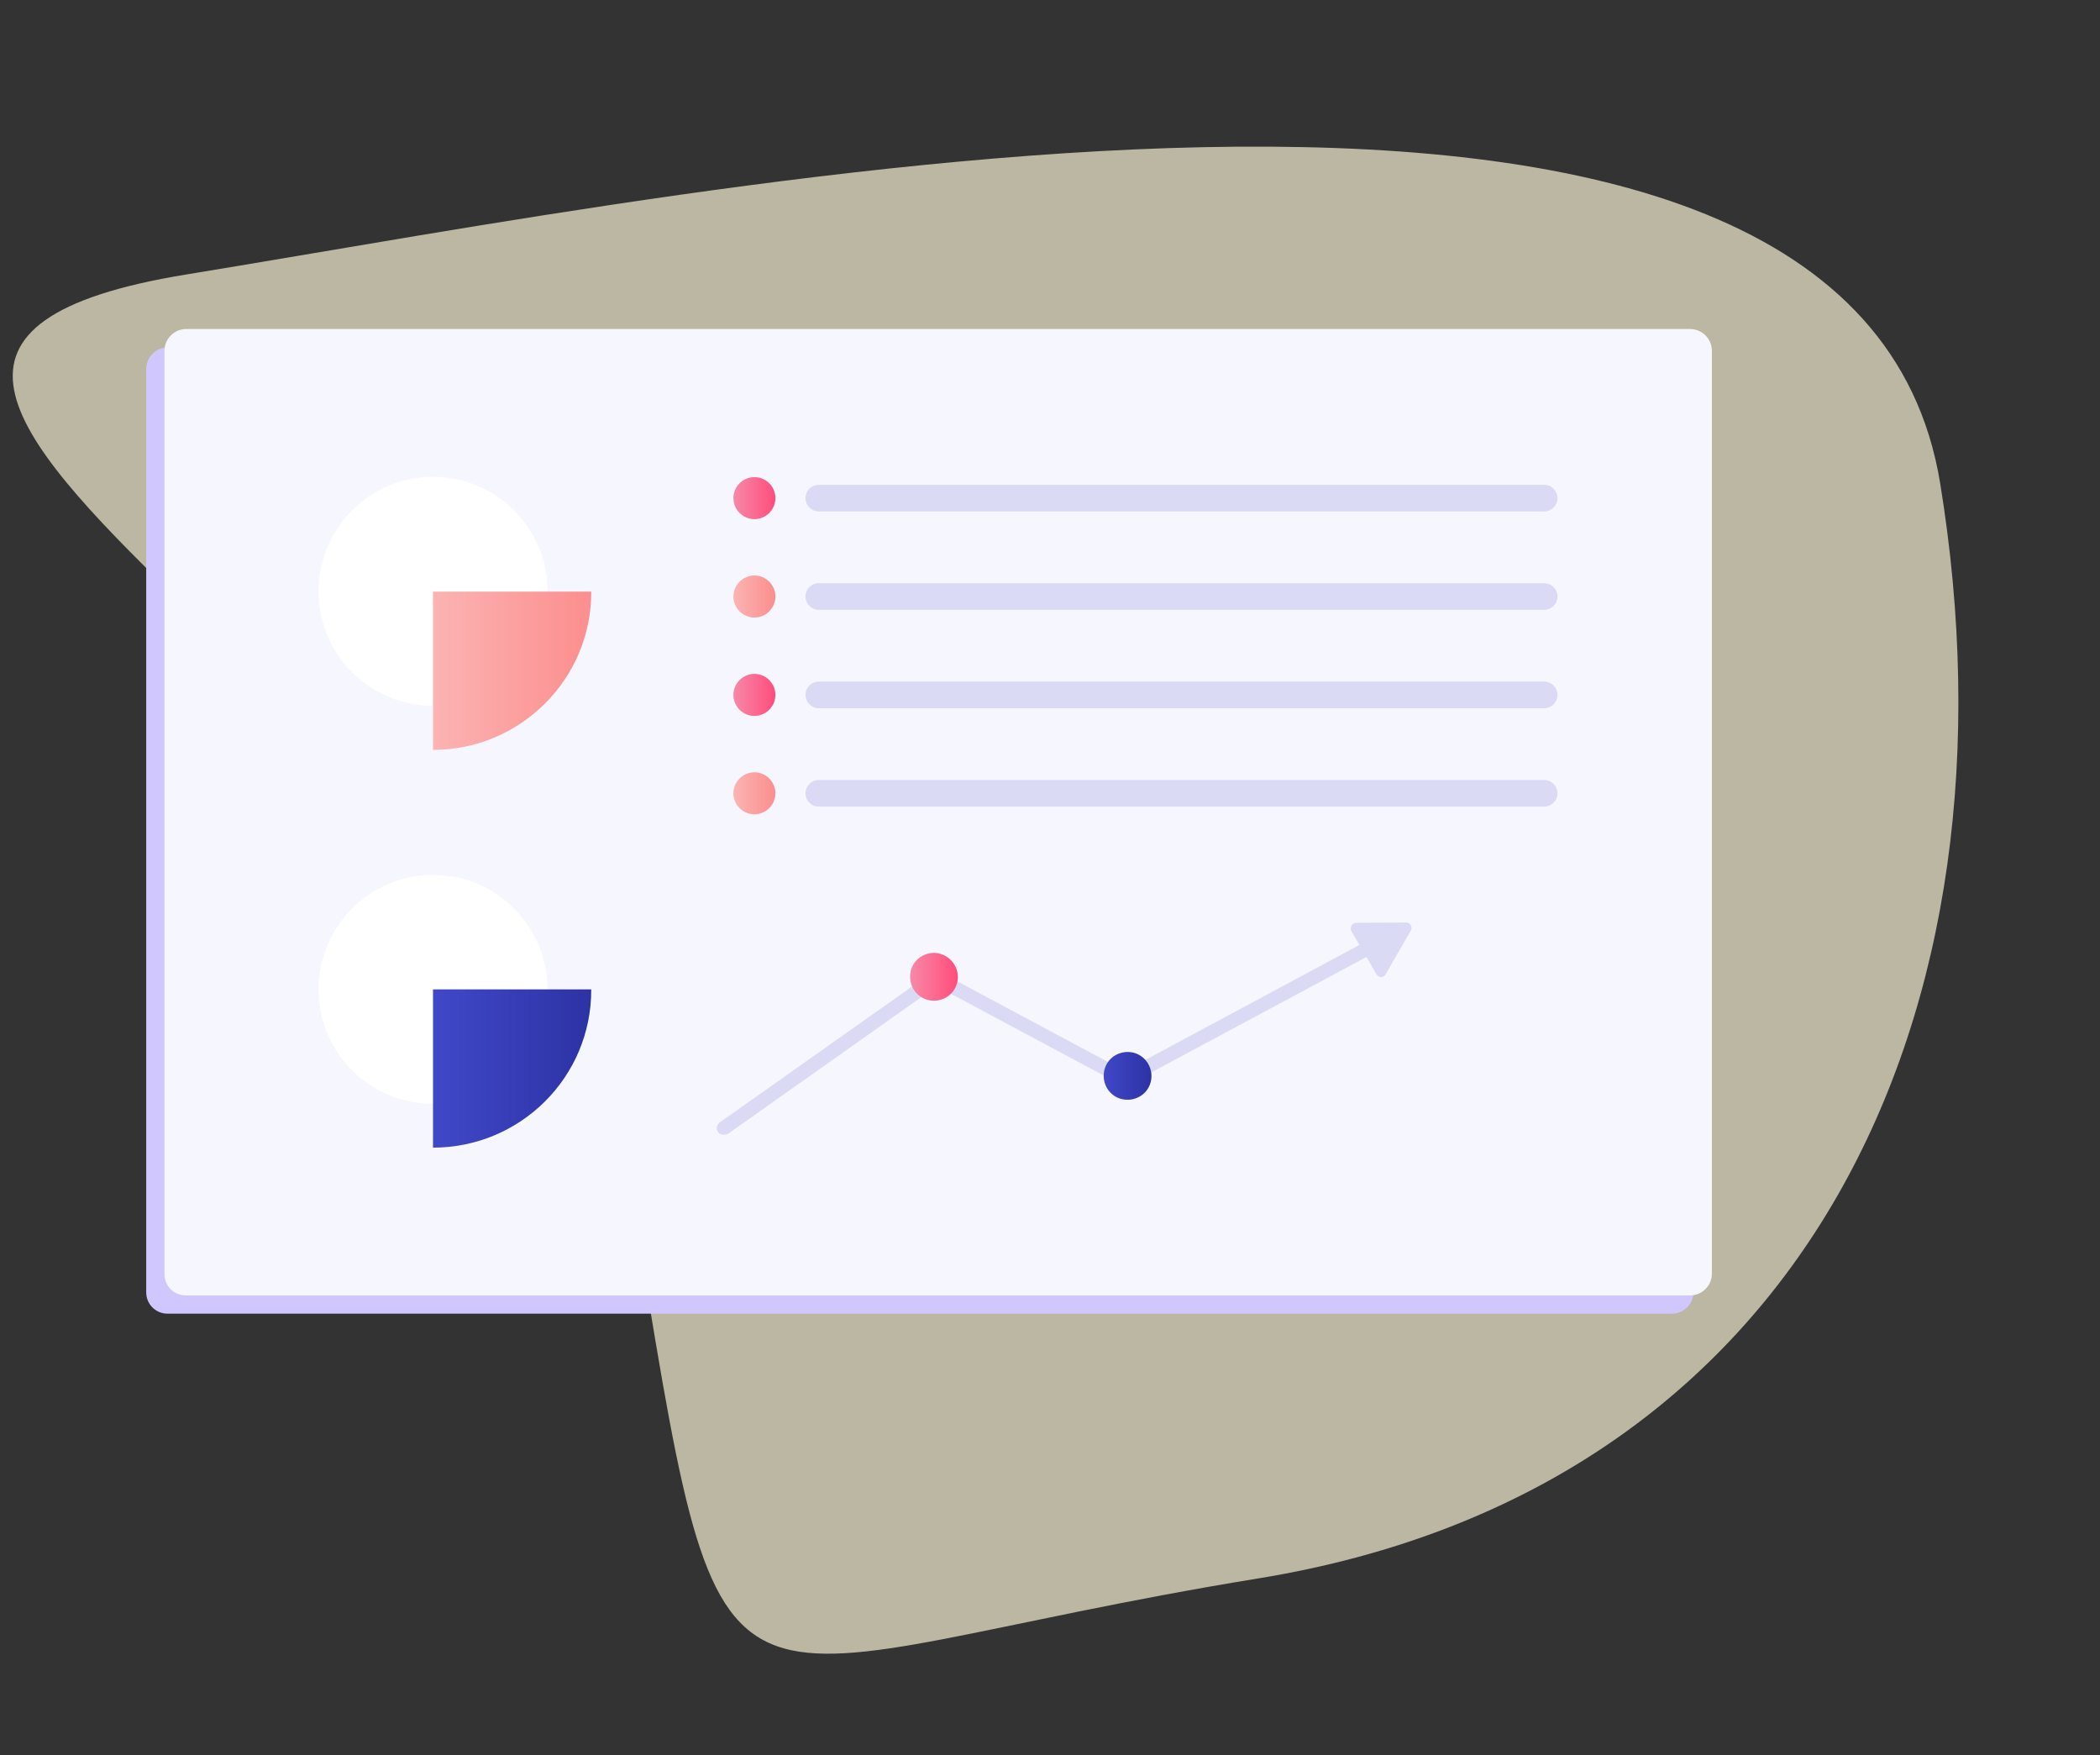 <svg width="219" height="183" viewBox="0 0 219 183" fill="none" xmlns="http://www.w3.org/2000/svg">
<rect x="0" y="0" width="219" height="183" fill="#333333" stroke="none"/>
<path d="M66.778 130.268C57.766 75.033 -37.692 37.94 19.447 28.617C76.586 19.294 193.319 -4.84 202.332 50.394C211.344 105.629 188.402 155.253 131.263 164.576C74.124 173.899 75.791 185.502 66.778 130.268Z" fill="#FFF8D8" fill-opacity="0.67"/>
<path d="M176.619 38.477V134.715C176.619 135.957 175.597 136.979 174.356 136.979H17.475C16.234 136.979 15.248 135.993 15.248 134.752V38.477C15.248 37.235 16.27 36.213 17.512 36.213H174.356C175.597 36.213 176.619 37.235 176.619 38.477Z" fill="#D1C7FF"/>
<path d="M178.526 36.571V132.809C178.526 134.051 177.503 135.073 176.262 135.073H19.381C18.14 135.073 17.154 134.087 17.154 132.846V36.571C17.154 35.329 18.177 34.307 19.418 34.307H176.262C177.503 34.307 178.526 35.329 178.526 36.571Z" fill="#F6F6FE"/>
<path d="M45.157 73.591C38.549 73.591 33.219 68.224 33.219 61.653C33.219 55.081 38.586 49.714 45.157 49.714C51.766 49.714 57.096 55.081 57.096 61.653C57.096 68.224 51.766 73.591 45.157 73.591Z" fill="white"/>
<path d="M45.156 78.191V61.689H61.658C61.695 70.78 54.284 78.191 45.156 78.191Z" fill="url(#paint0_linear)"/>
<path d="M45.157 115.102C38.549 115.102 33.219 109.735 33.219 103.164C33.219 96.592 38.586 91.225 45.157 91.225C51.766 91.225 57.096 96.592 57.096 103.164C57.096 109.735 51.766 115.102 45.157 115.102Z" fill="white"/>
<path d="M45.156 119.666V103.164H61.658C61.695 112.291 54.284 119.666 45.156 119.666Z" fill="url(#paint1_linear)"/>
<path d="M162.424 51.941C162.424 51.175 161.803 50.554 161.037 50.554H85.389C84.623 50.554 84.002 51.175 84.002 51.941C84.002 52.708 84.623 53.329 85.389 53.329H161.037C161.803 53.329 162.424 52.708 162.424 51.941Z" fill="#DADAF5"/>
<path d="M162.424 62.2C162.424 61.434 161.803 60.813 161.037 60.813H85.389C84.623 60.813 84.002 61.434 84.002 62.2C84.002 62.967 84.623 63.588 85.389 63.588H161.037C161.803 63.588 162.424 62.967 162.424 62.2Z" fill="#DADAF5"/>
<path d="M162.424 72.46C162.424 71.693 161.803 71.072 161.037 71.072H85.389C84.623 71.072 84.002 71.693 84.002 72.46C84.002 73.226 84.623 73.847 85.389 73.847H161.037C161.803 73.847 162.424 73.226 162.424 72.46Z" fill="#DADAF5"/>
<path d="M162.424 82.719C162.424 81.952 161.803 81.331 161.037 81.331H85.389C84.623 81.331 84.002 81.952 84.002 82.719C84.002 83.485 84.623 84.106 85.389 84.106H161.037C161.803 84.106 162.424 83.485 162.424 82.719Z" fill="#DADAF5"/>
<path d="M80.864 51.941C80.864 53.146 79.878 54.132 78.673 54.132C77.468 54.132 76.482 53.146 76.482 51.941C76.482 50.736 77.468 49.751 78.673 49.751C79.878 49.751 80.864 50.736 80.864 51.941Z" fill="url(#paint2_linear)"/>
<path d="M80.864 62.2C80.864 63.405 79.878 64.391 78.673 64.391C77.468 64.391 76.482 63.405 76.482 62.2C76.482 60.995 77.468 60.01 78.673 60.01C79.878 60.01 80.864 60.995 80.864 62.2Z" fill="url(#paint3_linear)"/>
<path d="M80.864 72.459C80.864 73.664 79.878 74.65 78.673 74.65C77.468 74.65 76.482 73.664 76.482 72.459C76.482 71.255 77.468 70.269 78.673 70.269C79.878 70.269 80.864 71.255 80.864 72.459Z" fill="url(#paint4_linear)"/>
<path d="M80.864 82.718C80.864 83.923 79.878 84.909 78.673 84.909C77.468 84.909 76.482 83.923 76.482 82.718C76.482 81.514 77.468 80.528 78.673 80.528C79.878 80.528 80.864 81.514 80.864 82.718Z" fill="url(#paint5_linear)"/>
<path d="M75.386 118.315C75.167 118.315 74.985 118.205 74.875 118.023C74.656 117.694 74.729 117.256 75.058 117.037L97.219 101.375C97.438 101.229 97.73 101.192 97.986 101.338L117.299 111.67L143.002 97.87C143.367 97.687 143.805 97.797 143.987 98.162C144.17 98.527 144.06 98.965 143.695 99.147L117.628 113.131C117.409 113.24 117.153 113.24 116.934 113.131L97.694 102.835L75.897 118.242C75.715 118.278 75.532 118.351 75.386 118.315Z" fill="#DADAF5"/>
<path d="M147.128 97.03L144.499 101.594C144.28 101.995 143.769 101.959 143.55 101.594L140.921 97.067C140.739 96.702 140.994 96.263 141.396 96.227L146.69 96.19C147.055 96.19 147.347 96.665 147.128 97.03Z" fill="#DADAF5"/>
<path d="M120.073 112.401C119.964 113.788 118.759 114.774 117.371 114.664C115.984 114.555 114.998 113.35 115.108 111.963C115.217 110.575 116.422 109.589 117.81 109.699C119.16 109.809 120.183 111.013 120.073 112.401Z" fill="url(#paint6_linear)"/>
<path d="M99.884 102.068C99.774 103.456 98.569 104.441 97.182 104.332C95.795 104.222 94.809 103.018 94.918 101.63C95.028 100.243 96.233 99.257 97.62 99.367C98.971 99.513 99.993 100.718 99.884 102.068Z" fill="url(#paint7_linear)"/>
<defs>
<linearGradient id="paint0_linear" x1="45.163" y1="69.917" x2="61.679" y2="69.917" gradientUnits="userSpaceOnUse">
<stop offset="0.004" stop-color="#FCB3B3"/>
<stop offset="1" stop-color="#FC8E8E"/>
</linearGradient>
<linearGradient id="paint1_linear" x1="45.163" y1="111.419" x2="61.679" y2="111.419" gradientUnits="userSpaceOnUse">
<stop stop-color="#4048C8"/>
<stop offset="1" stop-color="#2D32A4"/>
</linearGradient>
<linearGradient id="paint2_linear" x1="76.517" y1="51.943" x2="80.876" y2="51.943" gradientUnits="userSpaceOnUse">
<stop stop-color="#F788A8"/>
<stop offset="1" stop-color="#FF4D7B"/>
</linearGradient>
<linearGradient id="paint3_linear" x1="76.517" y1="62.199" x2="80.876" y2="62.199" gradientUnits="userSpaceOnUse">
<stop offset="0.004" stop-color="#FCB3B3"/>
<stop offset="1" stop-color="#FC8E8E"/>
</linearGradient>
<linearGradient id="paint4_linear" x1="76.517" y1="72.455" x2="80.876" y2="72.455" gradientUnits="userSpaceOnUse">
<stop stop-color="#F788A8"/>
<stop offset="1" stop-color="#FF4D7B"/>
</linearGradient>
<linearGradient id="paint5_linear" x1="76.517" y1="82.71" x2="80.876" y2="82.71" gradientUnits="userSpaceOnUse">
<stop offset="0.004" stop-color="#FCB3B3"/>
<stop offset="1" stop-color="#FC8E8E"/>
</linearGradient>
<linearGradient id="paint6_linear" x1="115.095" y1="112.186" x2="120.074" y2="112.186" gradientUnits="userSpaceOnUse">
<stop stop-color="#4048C8"/>
<stop offset="1" stop-color="#2D32A4"/>
</linearGradient>
<linearGradient id="paint7_linear" x1="94.915" y1="101.858" x2="99.893" y2="101.858" gradientUnits="userSpaceOnUse">
<stop stop-color="#F788A8"/>
<stop offset="1" stop-color="#FF4D7B"/>
</linearGradient>
</defs>
</svg>

